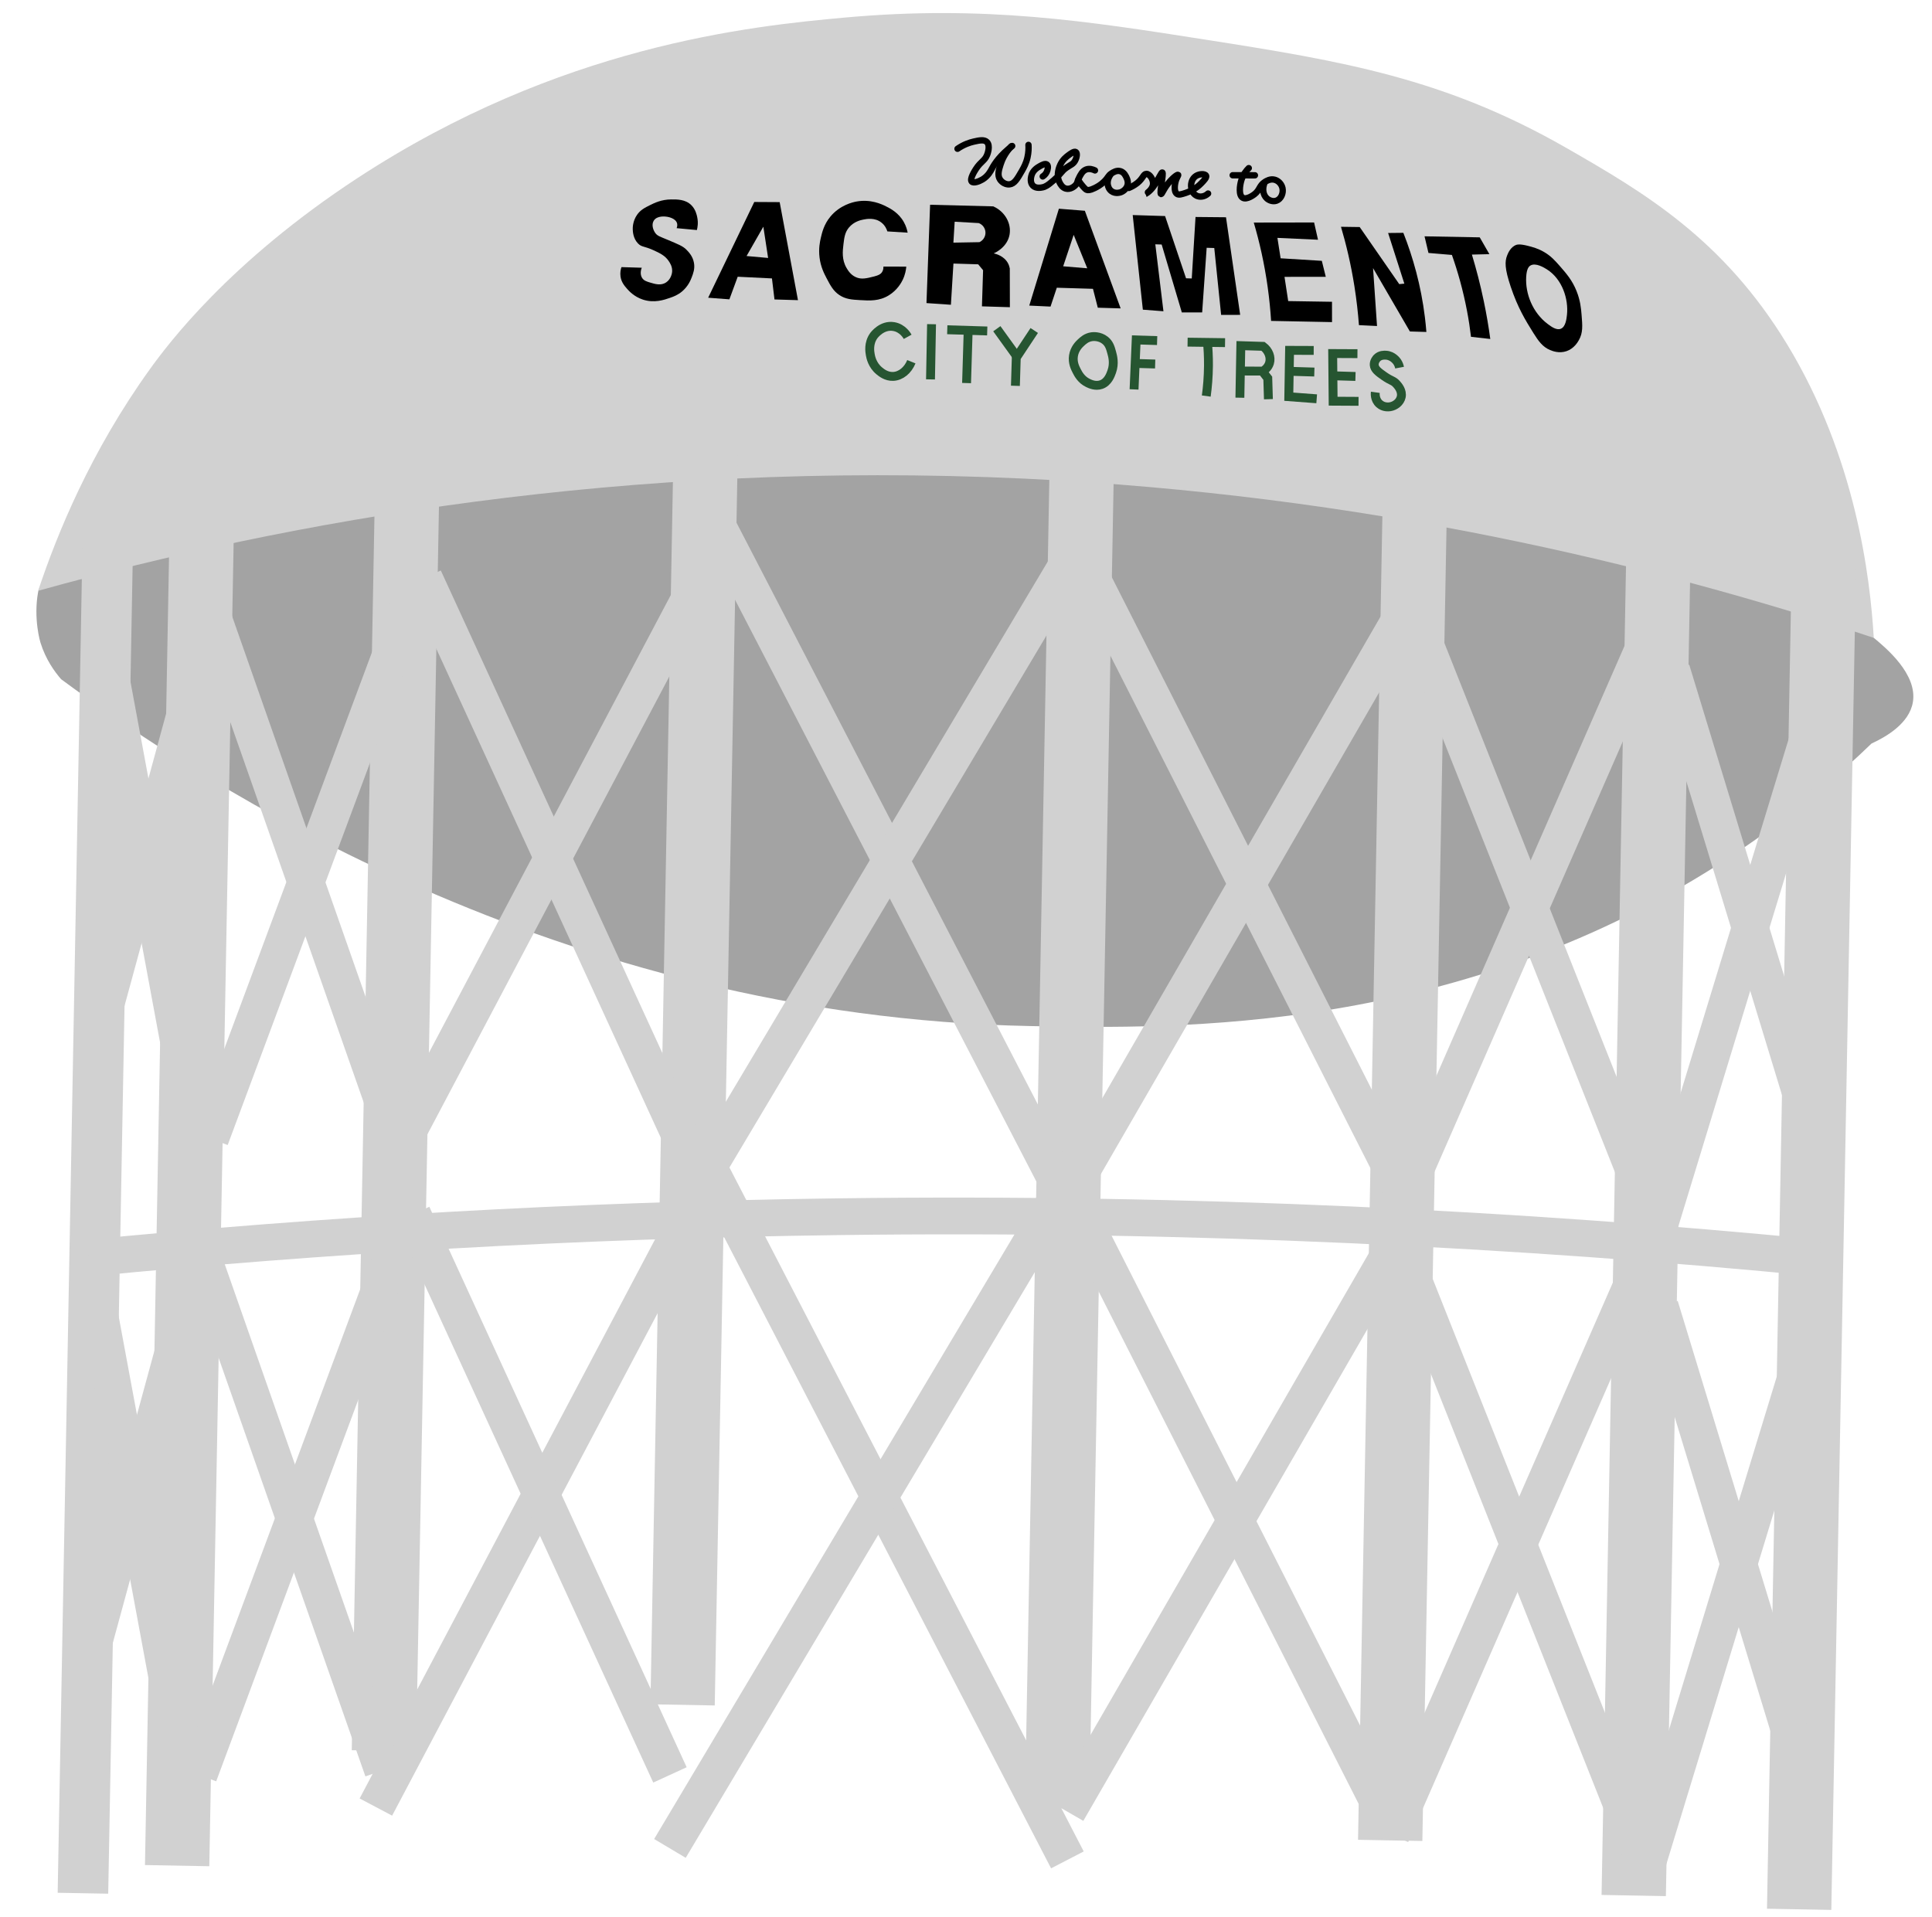 <?xml version="1.0" encoding="utf-8"?>
<!-- Generator: Adobe Illustrator 23.0.3, SVG Export Plug-In . SVG Version: 6.00 Build 0)  -->
<svg version="1.1" id="Layer_1" xmlns="http://www.w3.org/2000/svg" xmlns:xlink="http://www.w3.org/1999/xlink" x="0px" y="0px"
	 viewBox="0 0 815.3 808.99" style="enable-background:new 0 0 815.3 808.99;" xml:space="preserve">
<style type="text/css">
	.st0{fill:#A3A3A3;}
	.st1{fill:#D1D1D1;}
	.st2{fill:none;stroke:#D1D1D1;stroke-width:27.147;stroke-miterlimit:10;}
	.st3{fill:none;stroke:#D1D1D1;stroke-width:21.33;stroke-miterlimit:10;}
	.st4{fill:none;stroke:#D1D1D1;stroke-width:15.512;stroke-miterlimit:10;}
	.st5{fill:none;stroke:#000000;stroke-width:2.679;stroke-linecap:round;stroke-miterlimit:10;}
	.st6{fill:none;stroke:#265531;stroke-width:3.751;stroke-miterlimit:10;}
</style>
<g>
	<path class="st0" d="M16.09,249.83c-2.08,11.41,0.97,21.33,0.97,21.33c2.21,7.18,6,12.37,8.73,15.51
		c60.05,44.37,209.9,142.61,409.14,146.4c61.7,1.17,182.05,3.46,295.71-71.74c26.27-17.38,46.03-34.84,59.14-47.51
		c6.14-2.81,15.93-8.45,17.45-17.45c2-11.81-11.35-22.89-16.48-27.15c-117.25-97.3-397.51-94.04-397.51-94.04
		C85.46,178.76,18.23,238.15,16.09,249.83z"/>
	<path class="st1" d="M16.09,249.35c8.01-24.07,22.18-58.78,47.15-93.51c7.53-10.47,33.53-45.26,87.57-80.65
		c85.42-55.94,165.75-64.17,205.93-67.8c58.67-5.29,101.86,1.48,152.04,9.35c57.91,9.08,100.82,16.25,152.04,45.59
		c33.21,19.02,66.38,38.61,93.34,82.99c28.95,47.65,35.03,98.03,36.57,123.9c-93.83-31.23-215.45-60.49-358.46-67.21
		C263.72,194.09,121.2,220.12,16.09,249.35z"/>
	<path class="st2" d="M456.74,183.42c-3.55,193.26-7.11,386.52-10.66,579.78"/>
	<path class="st2" d="M298.71,139.79c-3.55,193.26-7.11,386.52-10.66,579.78"/>
	<path class="st2" d="M172.67,159.18c-3.55,193.26-7.11,386.52-10.66,579.78"/>
	<path class="st2" d="M85.41,207.65c-3.55,193.26-7.11,386.52-10.66,579.78"/>
	<path class="st3" d="M45.66,219.29C42.11,412.55,38.55,605.81,35,799.07"/>
	<path class="st2" d="M597.32,196.99c-3.55,193.26-7.11,386.52-10.66,579.78"/>
	<path class="st2" d="M700.09,220.26c-3.55,193.26-7.11,386.52-10.66,579.78"/>
	<path class="st2" d="M769.9,226.08c-3.55,193.26-7.11,386.52-10.66,579.78"/>
	<path class="st4" d="M301.13,218.8c51.38,99.21,102.77,198.43,154.15,297.64"/>
	<path class="st4" d="M456.26,228.5c-56.23,94.37-112.47,188.73-168.7,283.1"/>
	<path class="st4" d="M456.26,235.29c44.92,88.55,89.84,177.1,134.76,265.65"/>
	<path class="st4" d="M595.87,252.74c-46.86,81.12-93.72,162.23-140.58,243.35"/>
	<path class="st4" d="M598.78,265.34c33.61,84.67,67.22,169.34,100.83,254.02"/>
	<path class="st4" d="M693.79,273.1c-33.93,77.56-67.87,155.12-101.8,232.69"/>
	<path class="st4" d="M762.63,312.85c-21.01,68.84-42.01,137.67-63.02,206.51"/>
	<path class="st4" d="M705.43,282.79c20.68,67.87,41.37,135.73,62.05,203.6"/>
	<path class="st4" d="M299.2,237.22c-45.24,85.64-90.49,171.28-135.73,256.92"/>
	<path class="st4" d="M178.97,244.01c36.2,78.85,72.39,157.71,108.59,236.56"/>
	<path class="st4" d="M87.84,254.68c26.18,74.65,52.35,149.31,78.53,223.96"/>
	<path class="st4" d="M172.19,256.62c-27.79,74.65-55.59,149.31-83.38,223.96"/>
	<path class="st4" d="M80.08,465.06c-11.63-62.7-23.27-125.39-34.9-188.09"/>
	<path class="st4" d="M86.87,269.22c-14.54,53.32-29.09,106.65-43.63,159.97"/>
	<path class="st4" d="M767.48,530.99c-125.19-12.21-263.86-19.41-413.99-17.45c-112.56,1.47-218.2,7.9-316.07,17.45"/>
	<path class="st4" d="M296.29,487.36c51.38,99.21,102.77,198.43,154.15,297.64"/>
	<path class="st4" d="M451.41,497.06c-56.23,94.37-112.47,188.73-168.7,283.1"/>
	<path class="st4" d="M451.41,503.84c44.92,88.55,89.84,177.1,134.76,265.65"/>
	<path class="st4" d="M591.02,521.3c-46.86,81.12-93.72,162.23-140.58,243.35"/>
	<path class="st4" d="M593.93,533.9c33.61,84.67,67.22,169.34,100.83,254.02"/>
	<path class="st4" d="M688.94,541.66c-33.93,77.56-67.87,155.12-101.8,232.69"/>
	<path class="st4" d="M757.78,581.41c-21.01,68.84-42.01,137.67-63.02,206.51"/>
	<path class="st4" d="M700.58,551.35c20.68,67.87,41.37,135.73,62.05,203.6"/>
	<path class="st4" d="M294.35,505.78c-45.24,85.64-90.49,171.28-135.73,256.92"/>
	<path class="st4" d="M174.13,512.57c36.2,78.85,72.39,157.71,108.59,236.56"/>
	<path class="st4" d="M82.99,523.23c26.18,74.65,52.35,149.31,78.53,223.96"/>
	<path class="st4" d="M167.34,525.17c-27.79,74.65-55.59,149.31-83.38,223.96"/>
	<path class="st4" d="M75.23,733.62c-11.63-62.7-23.27-125.39-34.9-188.09"/>
	<path class="st4" d="M82.02,537.78C67.48,591.1,52.94,644.43,38.39,697.75"/>
	<g>
		<path class="st5" d="M404.07,62.79c2.67-1.83,5.12-2.63,6.79-3.01c2.26-0.51,4.45-1.01,5.62,0.17c1.54,1.56,0.25,4.99,0.1,5.36
			c-1.03,2.63-2.62,2.75-4.74,6.02c-0.45,0.7-2.74,4.23-1.77,5.31c0.73,0.81,3.07-0.01,4.58-0.93c2.38-1.45,3.47-3.65,3.89-4.44
			c1.31-2.48,3.72-5.89,8.6-9.65"/>
		<path class="st5" d="M434.01,61.16c0.09,1.3,0.07,3.17-0.43,5.35c-0.58,2.5-1.54,4.2-2.31,5.56c-1.96,3.42-3.17,5.53-5.27,5.74
			c-1.55,0.15-3.15-0.79-3.96-2c-1.25-1.85-0.53-4.13,0.2-6.43c0.56-1.77,1.76-4.66,4.52-7.63"/>
		<path class="st5" d="M440.03,74.47c0.42-0.27,1.18-0.83,1.66-1.83c0.47-0.97,0.83-2.65,0.1-3.21c-0.72-0.56-2.15,0.25-2.97,0.71
			c-0.93,0.53-3.03,1.71-3.61,4.18c-0.12,0.51-0.64,2.71,0.68,4.04c1.33,1.33,3.56,0.83,4.27,0.67c0.65-0.15,1.79-0.51,4.65-3.07
			c3.42-3.07,2.94-3.58,5.25-5.2c1.78-1.25,2.76-1.43,3.57-2.84c0.79-1.37,1.07-3.28,0.38-3.74c-0.67-0.45-2.09,0.59-2.99,1.25
			c-0.93,0.68-2.56,1.88-3.61,4.18c-0.28,0.6-1.94,4.24-0.23,7.5c0.35,0.67,1.1,2.09,2.6,2.49c1.7,0.45,3.46-0.63,4.34-1.74
			c0.65-0.82,0.39-1.09,1.15-2.65c0.7-1.43,1.5-3.06,3.06-3.66c1.43-0.56,2.92-0.02,3.74,0.38"/>
		<path class="st5" d="M455,76c0.78,1.2,1.51,2.11,2.06,2.74c0.97,1.12,1.31,1.3,1.57,1.39c0.38,0.14,1.17,0.3,3.24-0.71
			c1.08-0.53,2.51-1.24,4.11-2.82c1.78-1.76,1.58-2.43,3.05-3.39c0.72-0.47,2.19-1.43,3.78-0.96c1.59,0.47,2.3,2.09,2.6,2.76
			c0.26,0.6,0.73,1.65,0.45,2.96c-0.48,2.21-2.66,3.09-2.78,3.13c-0.24,0.09-2.31,0.85-4.01-0.39c-1.14-0.83-1.44-2.07-1.53-2.46
			c-0.63-2.6,1.25-4.77,1.49-5.05"/>
		<path class="st5" d="M476.34,79.33c0.91-0.37,2.2-0.99,3.55-2.04c2.45-1.91,2.63-3.89,3.87-3.9c1.39-0.02,3.01,2.34,2.82,4.37
			c-0.21,2.2-2.53,3.67-2.52,3.68c0,0,1.72-1.08,3.33-3.65c2.09-3.34,2.77-5.09,3.1-5c0.73,0.21-1.33,8.87-0.54,9.1
			c0.37,0.11,0.93-1.77,2.81-4.2c1.86-2.41,4.08-4.16,4.41-3.89c0.23,0.19-0.73,1.2-1.17,3.18c-0.11,0.48-0.81,3.8,0.66,4.84
			c0.79,0.57,1.86,0.21,3.77-0.42c3.49-1.16,5.59-3.08,6.56-4.09c1.13-1.18,2.33-2.42,1.97-3.16c-0.41-0.83-2.73-0.87-4.29,0.14
			c-1.57,1.02-2.14,2.95-2.01,4.5c0.03,0.39,0.23,2.83,2.3,3.82c1.53,0.74,3.48,0.37,4.85-0.92"/>
		<path class="st5" d="M526.98,70.96c-0.93,0.92-2.33,2.57-3.1,5c-0.73,2.31-1.26,6.5,0.58,7.52c1.69,0.95,4.59-1.25,4.87-1.46
			c2.41-1.86,2.02-3.69,4.45-5.23c0.64-0.4,2.21-1.4,4.05-0.95c1.68,0.41,3.02,1.89,3.38,3.59c0.43,2.06-0.55,4.58-2.57,5.28
			c-1.49,0.51-3.06-0.12-3.99-0.93c-1.7-1.48-2.12-4.34-0.86-6.99"/>
		<path class="st5" d="M520.19,73.97c3.13,0.01,6.25,0.01,9.38,0.02"/>
		<path d="M285.53,96.3c2.85,0.27,5.7,0.53,8.55,0.8c0.28-1.06,0.64-3.01,0.16-5.36c-0.19-0.96-0.68-3.36-2.52-5.17
			c-2.49-2.45-5.94-2.42-8.5-2.4c-4.07,0.03-7.03,1.47-8.92,2.41c-2.24,1.12-4.04,2.02-5.49,4.12c-1.86,2.72-1.81,5.54-1.79,6.11
			c0.03,0.83,0.13,3.82,2.23,5.96c1.57,1.61,2.57,1.02,6.61,2.88c2.63,1.21,4.76,2.22,6.3,4.48c0.61,0.9,1.65,2.47,1.47,4.6
			c-0.02,0.27-0.3,2.99-2.55,4.48c-2.16,1.42-4.6,0.69-6.7,0.06c-1.49-0.45-2.68-0.8-3.42-1.98c-1.11-1.77-0.28-3.94-0.14-4.29
			c-2.86-0.09-5.72-0.17-8.57-0.26c-0.29,0.85-0.64,2.29-0.39,4.01c0.35,2.37,1.66,3.89,2.79,5.18c0.79,0.9,2.92,3.26,6.56,4.49
			c4.85,1.63,9.09,0.14,11.55-0.72c1.53-0.54,3.33-1.19,5.18-2.79c2.49-2.16,3.5-4.66,3.93-5.78c0.67-1.74,1.41-3.68,0.99-6.13
			c-0.49-2.89-2.29-4.71-3.31-5.73c-1.4-1.41-3.54-2.25-7.65-3.99c-3.42-1.44-4.47-1.66-5.4-2.98c-0.88-1.24-1.64-3.43-0.65-5.11
			c1.38-2.32,5.02-1.81,5.68-1.7c0.43,0.07,3.63,0.61,4.2,2.81C285.92,95.08,285.73,95.82,285.53,96.3z"/>
		<path d="M298.84,125.66c6.49-13.47,12.97-26.94,19.46-40.41c3.57,0.02,7.15,0.04,10.72,0.06c2.57,13.79,5.15,27.58,7.72,41.38
			c-3.3-0.1-6.61-0.2-9.91-0.3c-0.36-2.96-0.71-5.92-1.07-8.88c-4.82-0.24-9.63-0.47-14.45-0.71c-1.17,3.18-2.34,6.36-3.51,9.54
			C304.81,126.11,301.82,125.88,298.84,125.66z"/>
		<path class="st1" d="M324.14,108.87c-0.67-4.4-1.34-8.8-2.01-13.19c-2.36,4.13-4.72,8.25-7.08,12.38
			C318.08,108.33,321.11,108.6,324.14,108.87z"/>
		<path d="M374.47,97.67c2.85,0.18,5.71,0.35,8.56,0.53c-0.21-1.1-0.63-2.73-1.61-4.47c-2.2-3.93-5.64-5.7-7.57-6.66
			c-1.79-0.89-6.46-3.13-12.54-1.99c-1.33,0.25-6.85,1.44-10.91,6.37c-2.71,3.28-3.49,6.69-4.03,8.99c-0.34,1.47-1,4.44-0.52,8.29
			c0.49,3.91,1.89,6.64,2.95,8.67c1.67,3.17,2.85,5.42,5.41,7.13c2.67,1.78,5.28,1.94,8.78,2.14c4,0.24,8.05,0.48,12.12-2.04
			c3.62-2.24,5.32-5.46,5.83-6.52c1.08-2.23,1.4-4.27,1.51-5.58c-3.22-0.01-6.43-0.02-9.65-0.03c0.02,0.57-0.02,1.52-0.61,2.39
			c-0.54,0.8-1.38,1.3-3.27,1.78c-3.28,0.83-5.43,1.37-7.78,0.3c-2.22-1.01-3.31-2.87-3.9-3.87c-2.07-3.52-1.64-7.17-1.31-9.96
			c0.35-2.91,0.61-5.1,2.36-7.16c2.11-2.48,4.95-3.09,6-3.3c1.31-0.26,4.92-0.99,7.73,1.31C373.55,95.21,374.19,96.79,374.47,97.67z
			"/>
		<path d="M390.97,127.92c0.51-13.83,1.02-27.66,1.53-41.5c8.88,0.23,17.76,0.45,26.65,0.68c4.98,2.2,7.75,7.28,6.87,12
			c-1,5.39-6.26,7.67-6.67,7.84c0.82,0.18,4.36,1.04,6.04,4.2c0.4,0.76,0.62,1.51,0.74,2.17c0.01,5.45,0.03,10.9,0.04,16.35
			c-3.93-0.12-7.86-0.24-11.79-0.36c0.16-5.09,0.32-10.18,0.48-15.26c-0.69-0.83-1.38-1.65-2.07-2.48
			c-3.48-0.11-6.96-0.21-10.44-0.32c-0.36,5.8-0.71,11.59-1.07,17.39C397.83,128.4,394.4,128.16,390.97,127.92z"/>
		<path class="st1" d="M402.87,93.58c-0.18,2.94-0.36,5.89-0.54,8.83c3.67-0.07,7.33-0.13,10.99-0.2c1.63-0.76,2.64-2.43,2.54-4.21
			c-0.1-1.72-1.21-3.23-2.83-3.84C409.65,93.96,406.26,93.77,402.87,93.58z"/>
		<path d="M434.35,128.98c4.17-13.63,8.33-27.26,12.5-40.89c3.65,0.29,7.31,0.58,10.96,0.87c5.03,13.73,10.06,27.47,15.1,41.2
			c-3.21-0.1-6.43-0.2-9.64-0.29c-0.68-2.66-1.36-5.31-2.04-7.97c-5.09-0.15-10.18-0.31-15.26-0.46c-0.88,2.65-1.77,5.31-2.65,7.96
			C440.33,129.25,437.34,129.11,434.35,128.98z"/>
		<path class="st1" d="M448.66,112.39c3.39,0.28,6.77,0.56,10.16,0.85c-1.91-4.7-3.82-9.41-5.73-14.11
			C451.61,103.55,450.14,107.97,448.66,112.39z"/>
		<path d="M482.28,130.7c-1.43-13.31-2.85-26.62-4.28-39.93c4.55,0.14,9.1,0.28,13.66,0.42c2.95,8.76,5.9,17.51,8.85,26.27
			c0.8,0.02,1.61,0.05,2.41,0.07c0.53-8.65,1.06-17.3,1.59-25.95c4.29,0.04,8.57,0.08,12.86,0.12c1.99,13.73,3.99,27.46,5.98,41.19
			c-2.68,0.01-5.36,0.02-8.04,0.02c-0.96-9.41-1.93-18.82-2.89-28.23c-1.07-0.03-2.14-0.07-3.21-0.1
			c-0.63,9.09-1.27,18.19-1.9,27.28c-2.86,0-5.72,0-8.58,0.01c-2.84-9.56-5.67-19.11-8.51-28.67c-0.89-0.03-1.79-0.05-2.68-0.08
			c1.14,9.42,2.29,18.83,3.43,28.25C488.07,131.15,485.17,130.93,482.28,130.7z"/>
		<path d="M529.09,93.94c2.35,7.99,4.46,17.12,5.87,27.25c0.69,4.98,1.16,9.74,1.44,14.25c8.57,0.17,17.14,0.34,25.71,0.51
			c0-2.86,0-5.72-0.01-8.58c-6.16-0.1-12.32-0.2-18.48-0.29c-0.52-3.41-1.04-6.82-1.56-10.23c5.81,0,11.61,0,17.42-0.01
			c-0.56-2.25-1.11-4.5-1.67-6.75c-5.8-0.36-11.59-0.71-17.39-1.07c-0.45-2.87-0.9-5.75-1.35-8.62c5.71,0.26,11.42,0.53,17.13,0.79
			c-0.55-2.43-1.1-4.86-1.65-7.29C546.07,93.92,537.58,93.93,529.09,93.94z"/>
		<path d="M573.47,137.23c-0.38-5.14-1-10.63-1.91-16.41c-1.47-9.29-3.48-17.68-5.67-25.1c2.63,0.04,5.27,0.07,7.9,0.11
			c5.56,8.03,11.13,16.06,16.69,24.09c0.72-0.07,1.43-0.14,2.15-0.2c-2.28-7.13-4.57-14.25-6.85-21.38
			c2.14-0.02,4.29-0.05,6.43-0.07c4.05,10.28,7.46,22.22,9.1,35.66c0.26,2.1,0.46,4.16,0.62,6.18c-2.32-0.07-4.64-0.14-6.96-0.21
			c-5.18-8.91-10.36-17.83-15.54-26.74c0.56,8.15,1.11,16.29,1.67,24.44C578.56,137.48,576.02,137.35,573.47,137.23z"/>
		<path d="M636.02,107.78c0.35-0.88,1.43-3.59,3.89-4.44c0.35-0.12,1.42-0.45,4.81,0.41c2,0.51,4.25,1.08,6.89,2.62
			c2.9,1.7,4.58,3.58,6.78,6.1c2.61,2.99,5.09,5.82,6.92,10.4c1.61,4.04,1.89,7.34,2.11,9.98c0.38,4.6,0.63,7.59-1.13,10.69
			c-0.51,0.89-2.03,3.57-5.23,4.67c-3.15,1.07-5.95-0.06-6.95-0.48c-3.09-1.3-4.82-3.67-7.02-7.18c-3.42-5.48-6.6-10.66-9.59-19.59
			C634.96,113.37,634.99,110.35,636.02,107.78z"/>
		<path d="M620.76,142.16c-0.41-3.48-0.96-7.13-1.68-10.91c-1.67-8.82-3.94-16.73-6.38-23.65c-3.3-0.28-6.59-0.56-9.89-0.84
			c-0.55-2.34-1.11-4.68-1.66-7.02c7.77,0.15,15.54,0.29,23.3,0.44c1.36,2.36,2.71,4.73,4.07,7.09c-2.46,0.06-4.92,0.12-7.38,0.18
			c1.82,6.02,3.55,12.61,5.03,19.72c1.16,5.56,2.05,10.87,2.73,15.9C626.19,142.77,623.48,142.46,620.76,142.16z"/>
		<path class="st1" d="M645.8,112.1c2.21-1.39,5.85,0.88,6.92,1.55c6.53,4.08,9.27,12.56,8.53,19.29c-0.19,1.68-0.55,4.99-2.59,5.82
			c-1.82,0.74-4.03-0.88-5.57-2.05c-6.32-4.76-9.46-12.76-9.04-19.84C644.24,113.52,645.11,112.53,645.8,112.1z"/>
		<path class="st6" d="M383.03,142.16c-0.23-0.42-2.07-3.69-5.9-4.33c-4.95-0.83-8.25,3.62-8.44,3.9c-2.27,3.19-1.65,6.76-1.43,8
			c0.17,0.99,0.81,4.35,3.81,6.82c0.84,0.69,2.96,2.44,5.83,2.32c3.25-0.13,6.24-2.6,7.69-6.2"/>
		<path class="st6" d="M393.11,136.83c-0.15,7.77-0.29,15.54-0.44,23.3"/>
		<path class="st6" d="M399.74,139.18c5.62,0.17,11.25,0.34,16.87,0.51"/>
		<path class="st6" d="M408.57,139.45c-0.23,7.41-0.45,14.82-0.68,22.23"/>
		<path class="st6" d="M420.66,138.74c2.83,3.93,5.66,7.86,8.49,11.78"/>
		<path class="st6" d="M436.45,139.49c-2.43,3.68-4.87,7.36-7.3,11.03"/>
		<path class="st6" d="M428.91,149.45c-0.14,4.46-0.27,8.93-0.41,13.39"/>
		<path class="st6" d="M460.76,142.11c0.35-0.05,3.19-0.4,5.58,1.51c1.75,1.4,2.25,3.2,2.79,5.18c0.42,1.52,1.26,4.56,0.02,8.04
			c-0.52,1.46-1.59,4.5-4.46,5.49c-2.42,0.84-4.69-0.26-5.61-0.71c-2.79-1.35-4.04-3.75-4.67-4.97c-0.7-1.35-1.86-3.58-1.41-6.48
			c0.46-2.97,2.33-4.79,3.12-5.53C457.04,143.78,458.46,142.43,460.76,142.11z"/>
		<path class="st6" d="M478.57,164.36c0.3-6.96,0.6-13.92,0.9-20.88c2.95,0.09,5.89,0.18,8.84,0.27"/>
		<path class="st6" d="M479.18,153.39c2.77,0.08,5.53,0.17,8.3,0.25"/>
		<path class="st6" d="M501.16,144.41c5.27,0.07,10.54,0.14,15.81,0.21"/>
		<path class="st6" d="M509.04,167.16c0.52-3.79,0.89-8.1,0.93-12.84c0.03-3.79-0.17-7.3-0.49-10.47"/>
		<path class="st6" d="M523.23,167.86c0.13-7.32,0.27-14.64,0.4-21.97c3.12,0.1,6.25,0.19,9.37,0.29c2.39,1.77,3.46,4.61,2.73,7.05
			c-0.61,2.03-2.26,3.09-2.78,3.4c-3.22-0.01-6.43-0.02-9.65-0.03"/>
		<path class="st6" d="M532.42,156.35c0.86,1.1,1.72,2.2,2.58,3.29c0.09,2.95,0.18,5.9,0.27,8.85"/>
		<path class="st6" d="M555.64,168.32c-3.92-0.3-7.84-0.6-11.77-0.89c0.11-6.52,0.22-13.04,0.33-19.56
			c3.39,0.01,6.79,0.03,10.18,0.04"/>
		<path class="st6" d="M544.47,156.72c3.39,0.1,6.78,0.21,10.18,0.31"/>
		<path class="st6" d="M572.84,149.27c-3.48-0.02-6.97-0.03-10.45-0.05c0.06,6.7,0.13,13.4,0.19,20.11
			c3.57,0.02,7.15,0.04,10.72,0.06"/>
		<path class="st6" d="M562.37,158.6c3.21,0.1,6.43,0.2,9.64,0.29"/>
		<path class="st6" d="M580.38,165.58c-0.03,0.22-0.39,3.01,1.73,4.88c1.77,1.56,3.93,1.31,4.52,1.21c2.11-0.34,4.2-1.92,4.68-4.15
			c0.56-2.58-1.35-4.71-1.98-5.42c-1.42-1.59-2.21-1.23-5.26-3.38c-2.37-1.66-4.03-2.86-4.15-4.68c-0.1-1.58,1.02-2.76,1.16-2.91
			c1.33-1.37,3.17-1.26,3.79-1.22c2.88,0.16,4.52,2.5,4.74,2.82c0.63,0.94,0.89,1.86,1,2.44"/>
	</g>
</g>
</svg>
